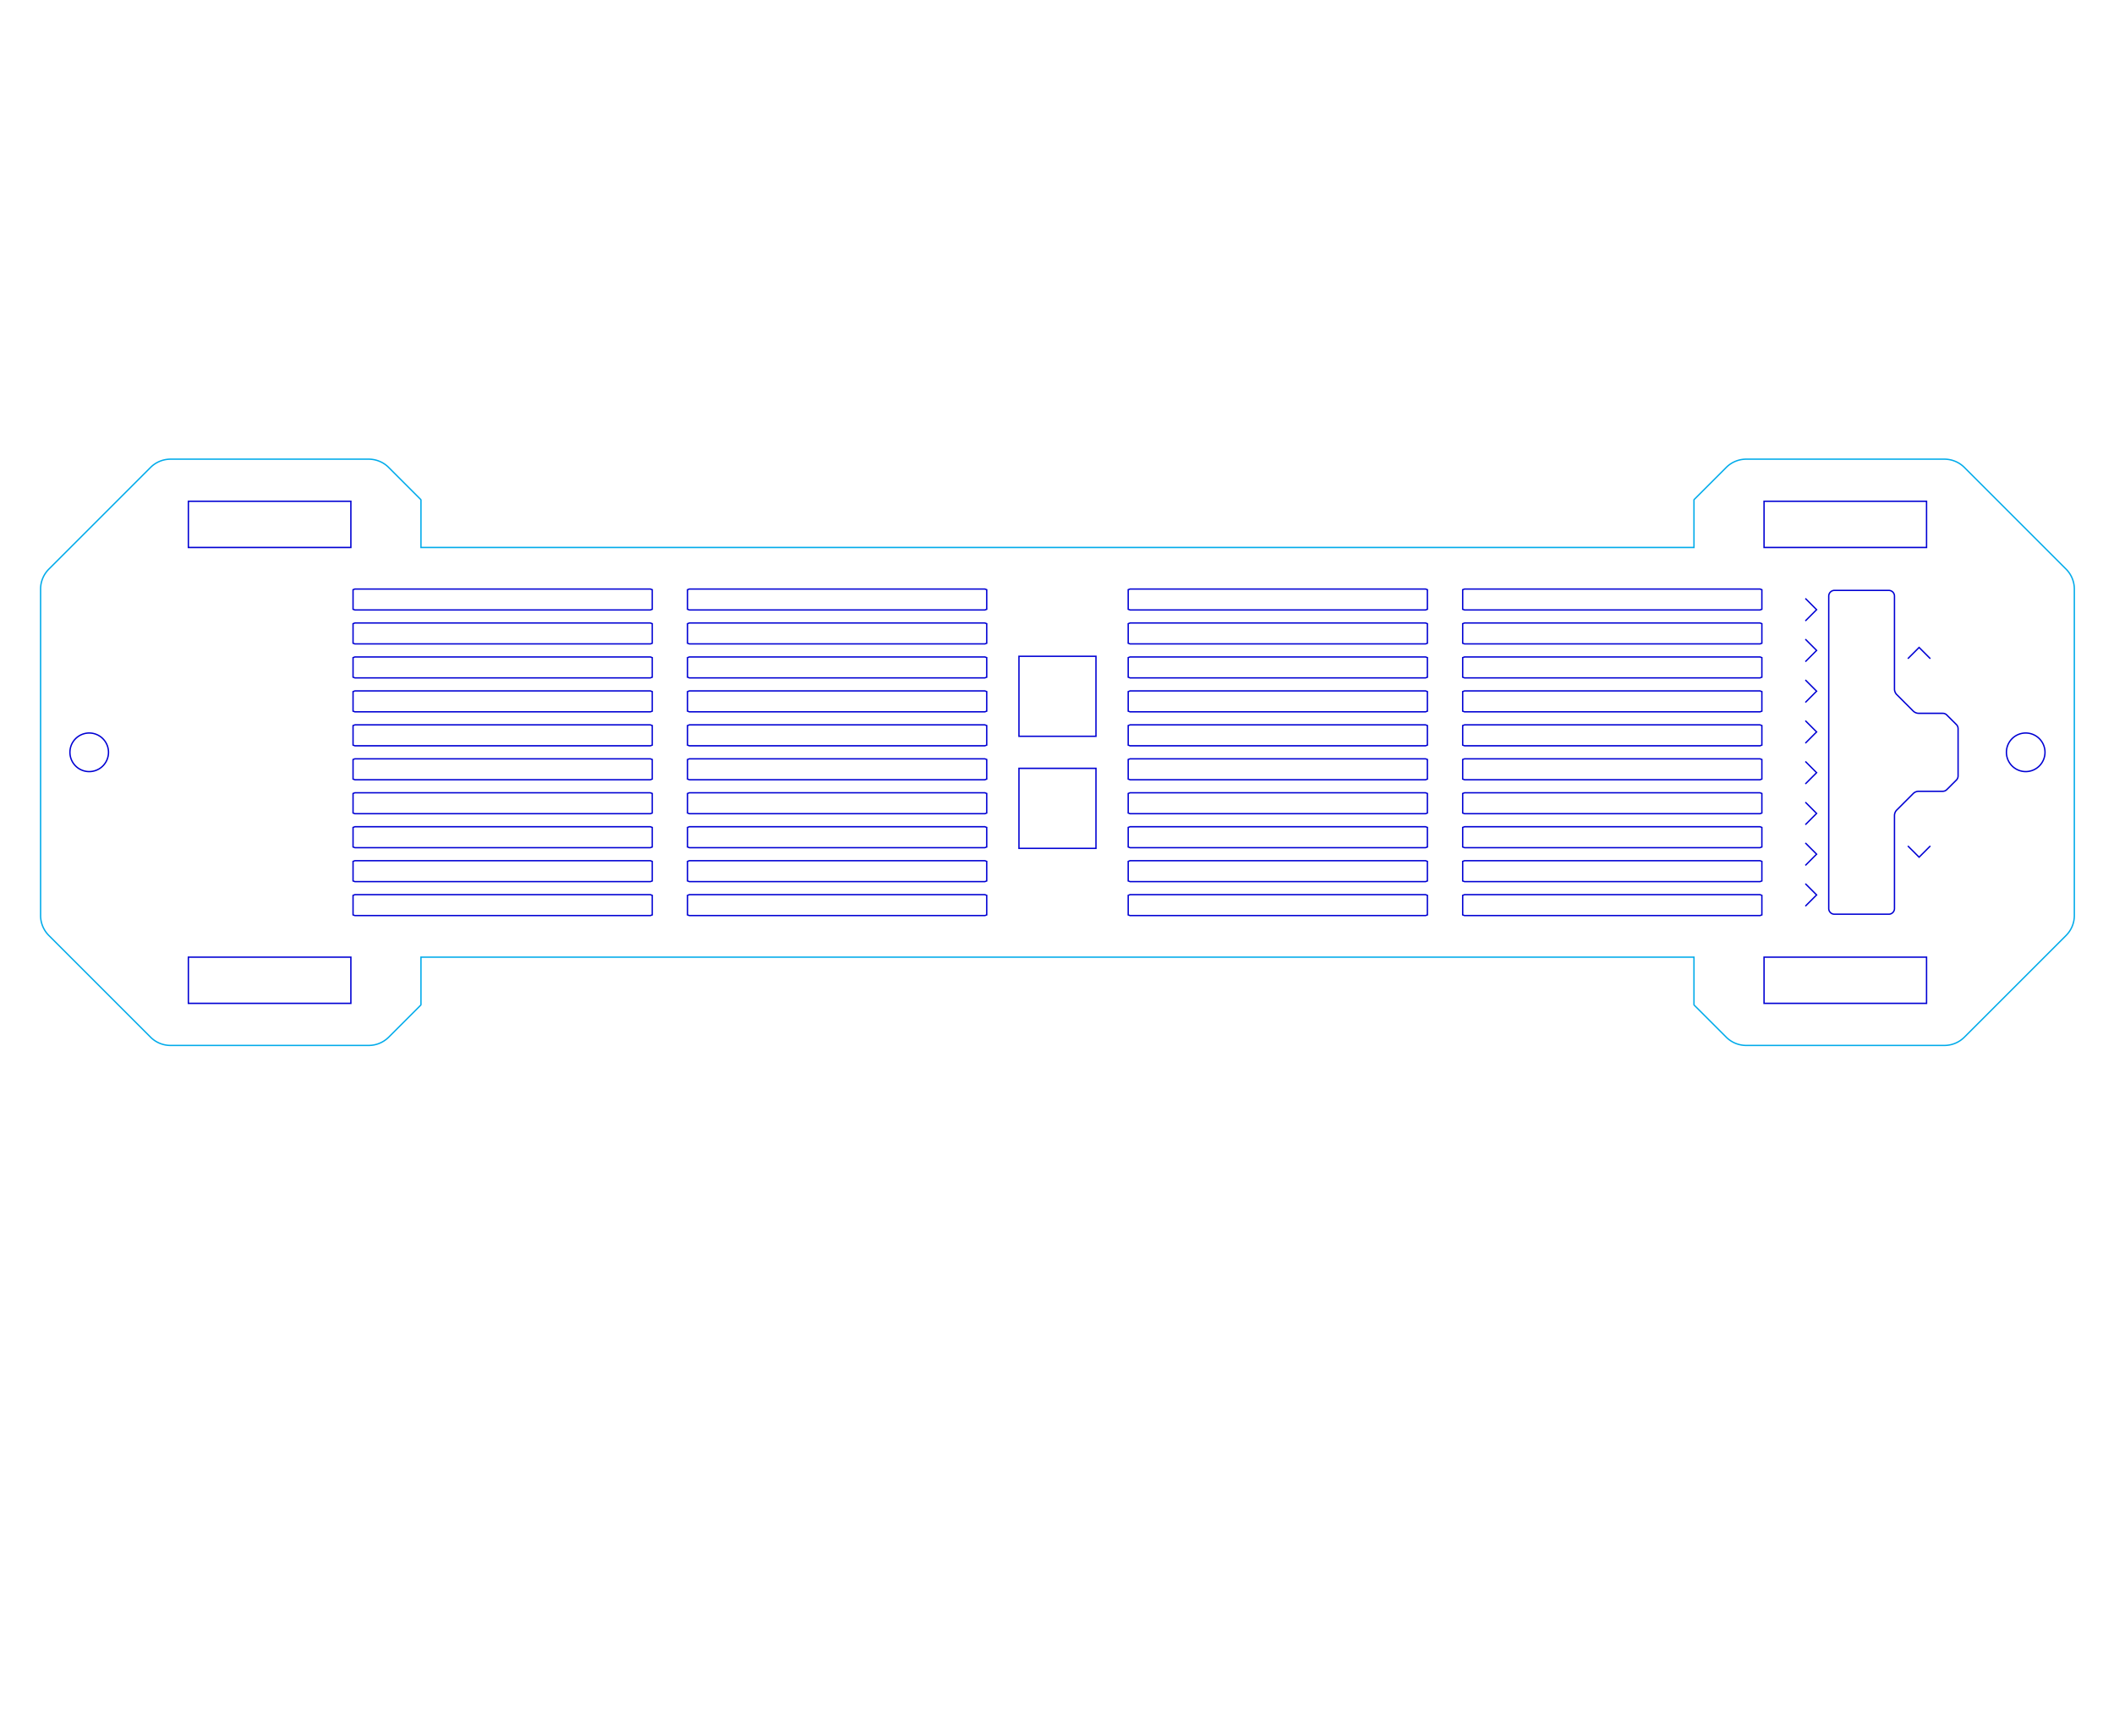 <?xml version="1.0" encoding="UTF-8" standalone="no"?>
<svg xmlns="http://www.w3.org/2000/svg" width="155.63mm" height="127.815mm" viewBox="0 0 155.63 127.815">
<desc>Created with Glowforge for Fusion 360. To download visit: https://cam.autodesk.com/hsmposts?p=glowforge</desc>
<!-- CAM Setup Info:
Work Area Width: 155.6297149658203mm
Work Area Height: 127.81452178955078mm
Work Area Too Small?: false
Stock box Upper Right: 75.81485748291016,61.90726089477539
Stock box Lower Left: -75.81485748291016,-61.90726089477539
Origin: 0,0
Selected Colors: #0000d3, #02abea, #1fb714, #dd0907, #f20884, #fbf305
-->
<g id="global-translation-frame" transform="translate(77.815, 63.907) scale(1, -1)">
<g id="opperation-1">
    <title>Holes (Op: 1/2)</title>
    <path d="M 27.103 -1.957
             L 5.377 -1.957
             L 5.242 -2.008
             L 5.242 -3.447
             L 5.377 -3.497
             L 27.133 -3.497
             L 27.268 -3.447
             L 27.268 -2.008
             L 27.133 -1.957
             L 27.103 -1.957
             M 27.103 0.543
             L 5.377 0.543
             L 5.242 0.492
             L 5.242 -0.947
             L 5.377 -0.997
             L 27.133 -0.997
             L 27.268 -0.947
             L 27.268 0.492
             L 27.133 0.543
             L 27.103 0.543
             M 27.103 3.043
             L 5.377 3.043
             L 5.242 2.992
             L 5.242 1.553
             L 5.377 1.503
             L 27.133 1.503
             L 27.268 1.553
             L 27.268 2.992
             L 27.133 3.043
             L 27.103 3.043
             M 27.103 5.543
             L 5.377 5.543
             L 5.242 5.492
             L 5.242 4.053
             L 5.377 4.003
             L 27.133 4.003
             L 27.268 4.053
             L 27.268 5.492
             L 27.133 5.543
             L 27.103 5.543
             M 27.103 8.043
             L 5.377 8.043
             L 5.242 7.992
             L 5.242 6.553
             L 5.377 6.503
             L 27.133 6.503
             L 27.268 6.553
             L 27.268 7.992
             L 27.133 8.043
             L 27.103 8.043
             M 27.103 10.543
             L 5.377 10.543
             L 5.242 10.492
             L 5.242 9.053
             L 5.377 9.003
             L 27.133 9.003
             L 27.268 9.053
             L 27.268 10.492
             L 27.133 10.543
             L 27.103 10.543
             M 27.103 13.043
             L 5.377 13.043
             L 5.242 12.992
             L 5.242 11.553
             L 5.377 11.503
             L 27.133 11.503
             L 27.268 11.553
             L 27.268 12.992
             L 27.133 13.043
             L 27.103 13.043
             M 27.103 15.543
             L 5.377 15.543
             L 5.242 15.492
             L 5.242 14.053
             L 5.377 14.003
             L 27.133 14.003
             L 27.268 14.053
             L 27.268 15.492
             L 27.133 15.543
             L 27.103 15.543
             M 27.103 18.043
             L 5.377 18.043
             L 5.242 17.992
             L 5.242 16.553
             L 5.377 16.503
             L 27.133 16.503
             L 27.268 16.553
             L 27.268 17.992
             L 27.133 18.043
             L 27.103 18.043
             M 27.268 19.173
             L 27.268 20.492
             L 27.133 20.543
             L 5.377 20.543
             L 5.242 20.492
             L 5.242 19.053
             L 5.377 19.003
             L 27.133 19.003
             L 27.268 19.053
             L 27.268 19.173
             M 29.866 19.173
             L 29.866 19.053
             L 30.001 19.003
             L 51.757 19.003
             L 51.892 19.053
             L 51.892 20.492
             L 51.757 20.543
             L 30.001 20.543
             L 29.866 20.492
             L 29.866 19.173
             M 30.031 16.503
             L 51.757 16.503
             L 51.892 16.553
             L 51.892 17.992
             L 51.757 18.043
             L 30.001 18.043
             L 29.866 17.992
             L 29.866 16.553
             L 30.001 16.503
             L 30.031 16.503
             M 30.031 14.003
             L 51.757 14.003
             L 51.892 14.053
             L 51.892 15.492
             L 51.757 15.543
             L 30.001 15.543
             L 29.866 15.492
             L 29.866 14.053
             L 30.001 14.003
             L 30.031 14.003
             M 30.031 11.503
             L 51.757 11.503
             L 51.892 11.553
             L 51.892 12.992
             L 51.757 13.043
             L 30.001 13.043
             L 29.866 12.992
             L 29.866 11.553
             L 30.001 11.503
             L 30.031 11.503
             M 30.031 9.003
             L 51.757 9.003
             L 51.892 9.053
             L 51.892 10.492
             L 51.757 10.543
             L 30.001 10.543
             L 29.866 10.492
             L 29.866 9.053
             L 30.001 9.003
             L 30.031 9.003
             M 30.031 6.503
             L 51.757 6.503
             L 51.892 6.553
             L 51.892 7.992
             L 51.757 8.043
             L 30.001 8.043
             L 29.866 7.992
             L 29.866 6.553
             L 30.001 6.503
             L 30.031 6.503
             M 30.031 4.003
             L 51.757 4.003
             L 51.892 4.053
             L 51.892 5.492
             L 51.757 5.543
             L 30.001 5.543
             L 29.866 5.492
             L 29.866 4.053
             L 30.001 4.003
             L 30.031 4.003
             M 30.031 1.503
             L 51.757 1.503
             L 51.892 1.553
             L 51.892 2.992
             L 51.757 3.043
             L 30.001 3.043
             L 29.866 2.992
             L 29.866 1.553
             L 30.001 1.503
             L 30.031 1.503
             M 30.031 -0.997
             L 51.757 -0.997
             L 51.892 -0.947
             L 51.892 0.492
             L 51.757 0.543
             L 30.001 0.543
             L 29.866 0.492
             L 29.866 -0.947
             L 30.001 -0.997
             L 30.031 -0.997
             M 40.001 -3.497
             L 51.757 -3.497
             L 51.892 -3.447
             L 51.892 -2.008
             L 51.757 -1.957
             L 30.001 -1.957
             L 29.866 -2.008
             L 29.866 -3.447
             L 30.001 -3.497
             L 40.001 -3.497
             M 52.052 -6.717
             L 52.052 -9.959
             L 64.016 -9.959
             L 64.016 -6.557
             L 52.052 -6.557
             L 52.052 -6.717
             M 56.814 -2.977
             A 0.42 0.42 0 0 1 57.234 -3.397
             L 61.234 -3.397
             A 0.42 0.42 0 0 1 61.654 -2.977
             L 61.654 3.866
             A 0.58 0.58 0 0 0 61.824 4.276
             L 63.031 5.483
             A 0.58 0.58 0 0 0 63.441 5.653
             L 65.209 5.653
             A 0.42 0.42 0 0 1 65.506 5.776
             L 66.214 6.483
             A 0.42 0.42 0 0 1 66.337 6.78
             L 66.337 10.266
             A 0.42 0.42 0 0 1 66.214 10.563
             L 65.506 11.27
             A 0.42 0.42 0 0 1 65.21 11.393
             L 63.441 11.393
             A 0.58 0.58 0 0 0 63.031 11.563
             L 61.824 12.77
             A 0.58 0.58 0 0 0 61.654 13.18
             L 61.654 20.023
             A 0.42 0.42 0 0 1 61.234 20.443
             L 57.234 20.443
             A 0.42 0.42 0 0 1 56.814 20.023
             L 56.814 -2.977
             M 62.639 1.629
             L 63.467 0.802
             L 64.294 1.629
             M 69.895 8.523
             A 1.42 1.42 0 0 1 71.315 7.103
             A 1.42 1.42 0 0 1 72.735 8.523
             A 1.42 1.42 0 0 1 71.315 9.943
             A 1.42 1.42 0 0 1 69.895 8.523
             M 64.294 15.416
             L 63.467 16.243
             L 62.639 15.416
             M 57.052 23.603
             L 64.016 23.603
             L 64.016 27.005
             L 52.052 27.005
             L 52.052 23.603
             L 57.052 23.603
             M 55.094 18.195
             L 55.921 19.023
             L 55.094 19.85
             M 55.094 15.195
             L 55.921 16.023
             L 55.094 16.85
             M 55.094 12.195
             L 55.921 13.023
             L 55.094 13.85
             M 55.094 9.195
             L 55.921 10.023
             L 55.094 10.85
             M 55.094 6.195
             L 55.921 7.023
             L 55.094 7.85
             M 55.094 3.195
             L 55.921 4.023
             L 55.094 4.85
             M 55.094 0.195
             L 55.921 1.023
             L 55.094 1.85
             M 55.094 -2.805
             L 55.921 -1.977
             L 55.094 -1.15
             M 2.709 7.343
             L -2.801 7.343
             L -2.801 1.453
             L 2.869 1.453
             L 2.869 7.343
             L 2.709 7.343
             M 0.199 9.703
             L 2.869 9.703
             L 2.869 15.593
             L -2.801 15.593
             L -2.801 9.703
             L 0.199 9.703
             M -5.174 15.372
             L -5.174 15.492
             L -5.309 15.543
             L -27.065 15.543
             L -27.2 15.492
             L -27.2 14.053
             L -27.065 14.003
             L -5.309 14.003
             L -5.174 14.053
             L -5.174 15.372
             M -5.339 18.043
             L -27.065 18.043
             L -27.2 17.992
             L -27.2 16.553
             L -27.065 16.503
             L -5.309 16.503
             L -5.174 16.553
             L -5.174 17.992
             L -5.309 18.043
             L -5.339 18.043
             M -27.035 19.003
             L -5.309 19.003
             L -5.174 19.053
             L -5.174 20.492
             L -5.309 20.543
             L -27.065 20.543
             L -27.2 20.492
             L -27.2 19.053
             L -27.065 19.003
             L -27.035 19.003
             M -29.798 19.173
             L -29.798 20.492
             L -29.933 20.543
             L -51.689 20.543
             L -51.824 20.492
             L -51.824 19.053
             L -51.689 19.003
             L -29.933 19.003
             L -29.798 19.053
             L -29.798 19.173
             M -29.904 16.513
             L -29.798 16.553
             L -29.798 17.992
             L -29.933 18.043
             L -51.689 18.043
             L -51.824 17.992
             L -51.824 16.553
             L -51.689 16.503
             L -29.933 16.503
             L -29.904 16.513
             M -29.904 14.013
             L -29.798 14.053
             L -29.798 15.492
             L -29.933 15.543
             L -51.689 15.543
             L -51.824 15.492
             L -51.824 14.053
             L -51.689 14.003
             L -29.933 14.003
             L -29.904 14.013
             M -29.904 11.513
             L -29.798 11.553
             L -29.798 12.992
             L -29.933 13.043
             L -51.689 13.043
             L -51.824 12.992
             L -51.824 11.553
             L -51.689 11.503
             L -29.933 11.503
             L -29.904 11.513
             M -29.904 9.013
             L -29.798 9.053
             L -29.798 10.492
             L -29.933 10.543
             L -51.689 10.543
             L -51.824 10.492
             L -51.824 9.053
             L -51.689 9.003
             L -29.933 9.003
             L -29.904 9.013
             M -29.904 6.513
             L -29.798 6.553
             L -29.798 7.992
             L -29.933 8.043
             L -51.689 8.043
             L -51.824 7.992
             L -51.824 6.553
             L -51.689 6.503
             L -29.933 6.503
             L -29.904 6.513
             M -29.904 4.013
             L -29.798 4.053
             L -29.798 5.492
             L -29.933 5.543
             L -51.689 5.543
             L -51.824 5.492
             L -51.824 4.053
             L -51.689 4.003
             L -29.933 4.003
             L -29.904 4.013
             M -29.904 1.513
             L -29.798 1.553
             L -29.798 2.992
             L -29.933 3.043
             L -51.689 3.043
             L -51.824 2.992
             L -51.824 1.553
             L -51.689 1.503
             L -29.933 1.503
             L -29.904 1.513
             M -29.904 -0.987
             L -29.798 -0.947
             L -29.798 0.492
             L -29.933 0.543
             L -51.689 0.543
             L -51.824 0.492
             L -51.824 -0.947
             L -51.689 -0.997
             L -29.933 -0.997
             L -29.904 -0.987
             M -29.798 -2.128
             L -29.798 -2.008
             L -29.933 -1.957
             L -51.689 -1.957
             L -51.824 -2.008
             L -51.824 -3.447
             L -51.689 -3.497
             L -29.933 -3.497
             L -29.798 -3.447
             L -29.798 -2.128
             M -27.2 -2.128
             L -27.2 -3.447
             L -27.065 -3.497
             L -5.309 -3.497
             L -5.174 -3.447
             L -5.174 -2.008
             L -5.309 -1.957
             L -27.065 -1.957
             L -27.2 -2.008
             L -27.2 -2.128
             M -27.094 0.532
             L -27.2 0.492
             L -27.2 -0.947
             L -27.065 -0.997
             L -5.309 -0.997
             L -5.174 -0.947
             L -5.174 0.492
             L -5.309 0.543
             L -27.065 0.543
             L -27.094 0.532
             M -27.094 3.032
             L -27.2 2.992
             L -27.2 1.553
             L -27.065 1.503
             L -5.309 1.503
             L -5.174 1.553
             L -5.174 2.992
             L -5.309 3.043
             L -27.065 3.043
             L -27.094 3.032
             M -27.094 5.532
             L -27.2 5.492
             L -27.2 4.053
             L -27.065 4.003
             L -5.309 4.003
             L -5.174 4.053
             L -5.174 5.492
             L -5.309 5.543
             L -27.065 5.543
             L -27.094 5.532
             M -27.094 8.032
             L -27.2 7.992
             L -27.2 6.553
             L -27.065 6.503
             L -5.309 6.503
             L -5.174 6.553
             L -5.174 7.992
             L -5.309 8.043
             L -27.065 8.043
             L -27.094 8.032
             M -27.094 10.532
             L -27.2 10.492
             L -27.2 9.053
             L -27.065 9.003
             L -5.309 9.003
             L -5.174 9.053
             L -5.174 10.492
             L -5.309 10.543
             L -27.065 10.543
             L -27.094 10.532
             M -27.2 11.673
             L -27.2 11.553
             L -27.065 11.503
             L -5.309 11.503
             L -5.174 11.553
             L -5.174 12.992
             L -5.309 13.043
             L -27.065 13.043
             L -27.2 12.992
             L -27.2 11.673
             M -52.144 23.603
             L -51.984 23.603
             L -51.984 27.005
             L -63.948 27.005
             L -63.948 23.603
             L -52.144 23.603
             M -69.846 8.293
             A 1.42 1.42 0 0 1 -71.017 9.924
             A 1.42 1.42 0 0 1 -72.648 8.752
             A 1.42 1.42 0 0 1 -71.476 7.121
             A 1.42 1.42 0 0 1 -69.846 8.293
             M -63.948 -6.717
             L -63.948 -9.959
             L -51.984 -9.959
             L -51.984 -6.557
             L -63.948 -6.557
             L -63.948 -6.717" fill="none" stroke="#0000d3" stroke-width="0.1"/>
</g>
<g id="opperation-2">
    <title>Perimeter (Op: 2/2)</title>
    <path d="M -74.827 -3.492
             L -74.827 20.538
             A 2.08 2.08 0 0 0 -74.218 22.008
             L -66.732 29.494
             A 2.08 2.08 0 0 0 -65.262 30.103
             L -50.67 30.103
             A 2.08 2.08 0 0 0 -49.2 29.494
             L -46.847 27.141
             A 0.08 0.08 0 0 0 -46.824 27.085
             L -46.824 23.603
             L 46.892 23.603
             L 46.892 27.085
             A 0.08 0.08 0 0 0 46.915 27.141
             L 49.268 29.494
             A 2.08 2.08 0 0 0 50.738 30.103
             L 65.33 30.103
             A 2.08 2.08 0 0 0 66.8 29.494
             L 74.286 22.008
             A 2.08 2.08 0 0 0 74.895 20.538
             L 74.895 -3.492
             A 2.08 2.08 0 0 0 74.286 -4.963
             L 66.8 -12.448
             A 2.08 2.08 0 0 0 65.33 -13.057
             L 50.738 -13.057
             A 2.08 2.08 0 0 0 49.268 -12.448
             L 46.915 -10.096
             A 0.08 0.08 0 0 0 46.892 -10.039
             L 46.892 -6.557
             L -46.824 -6.557
             L -46.824 -10.039
             A 0.08 0.08 0 0 0 -46.847 -10.096
             L -49.2 -12.448
             A 2.08 2.08 0 0 0 -50.67 -13.057
             L -65.262 -13.057
             A 2.08 2.08 0 0 0 -66.732 -12.448
             L -74.218 -4.963
             A 2.08 2.08 0 0 0 -74.827 -3.492" fill="none" stroke="#02abea" stroke-width="0.1"/>
</g>
</g>
</svg>
